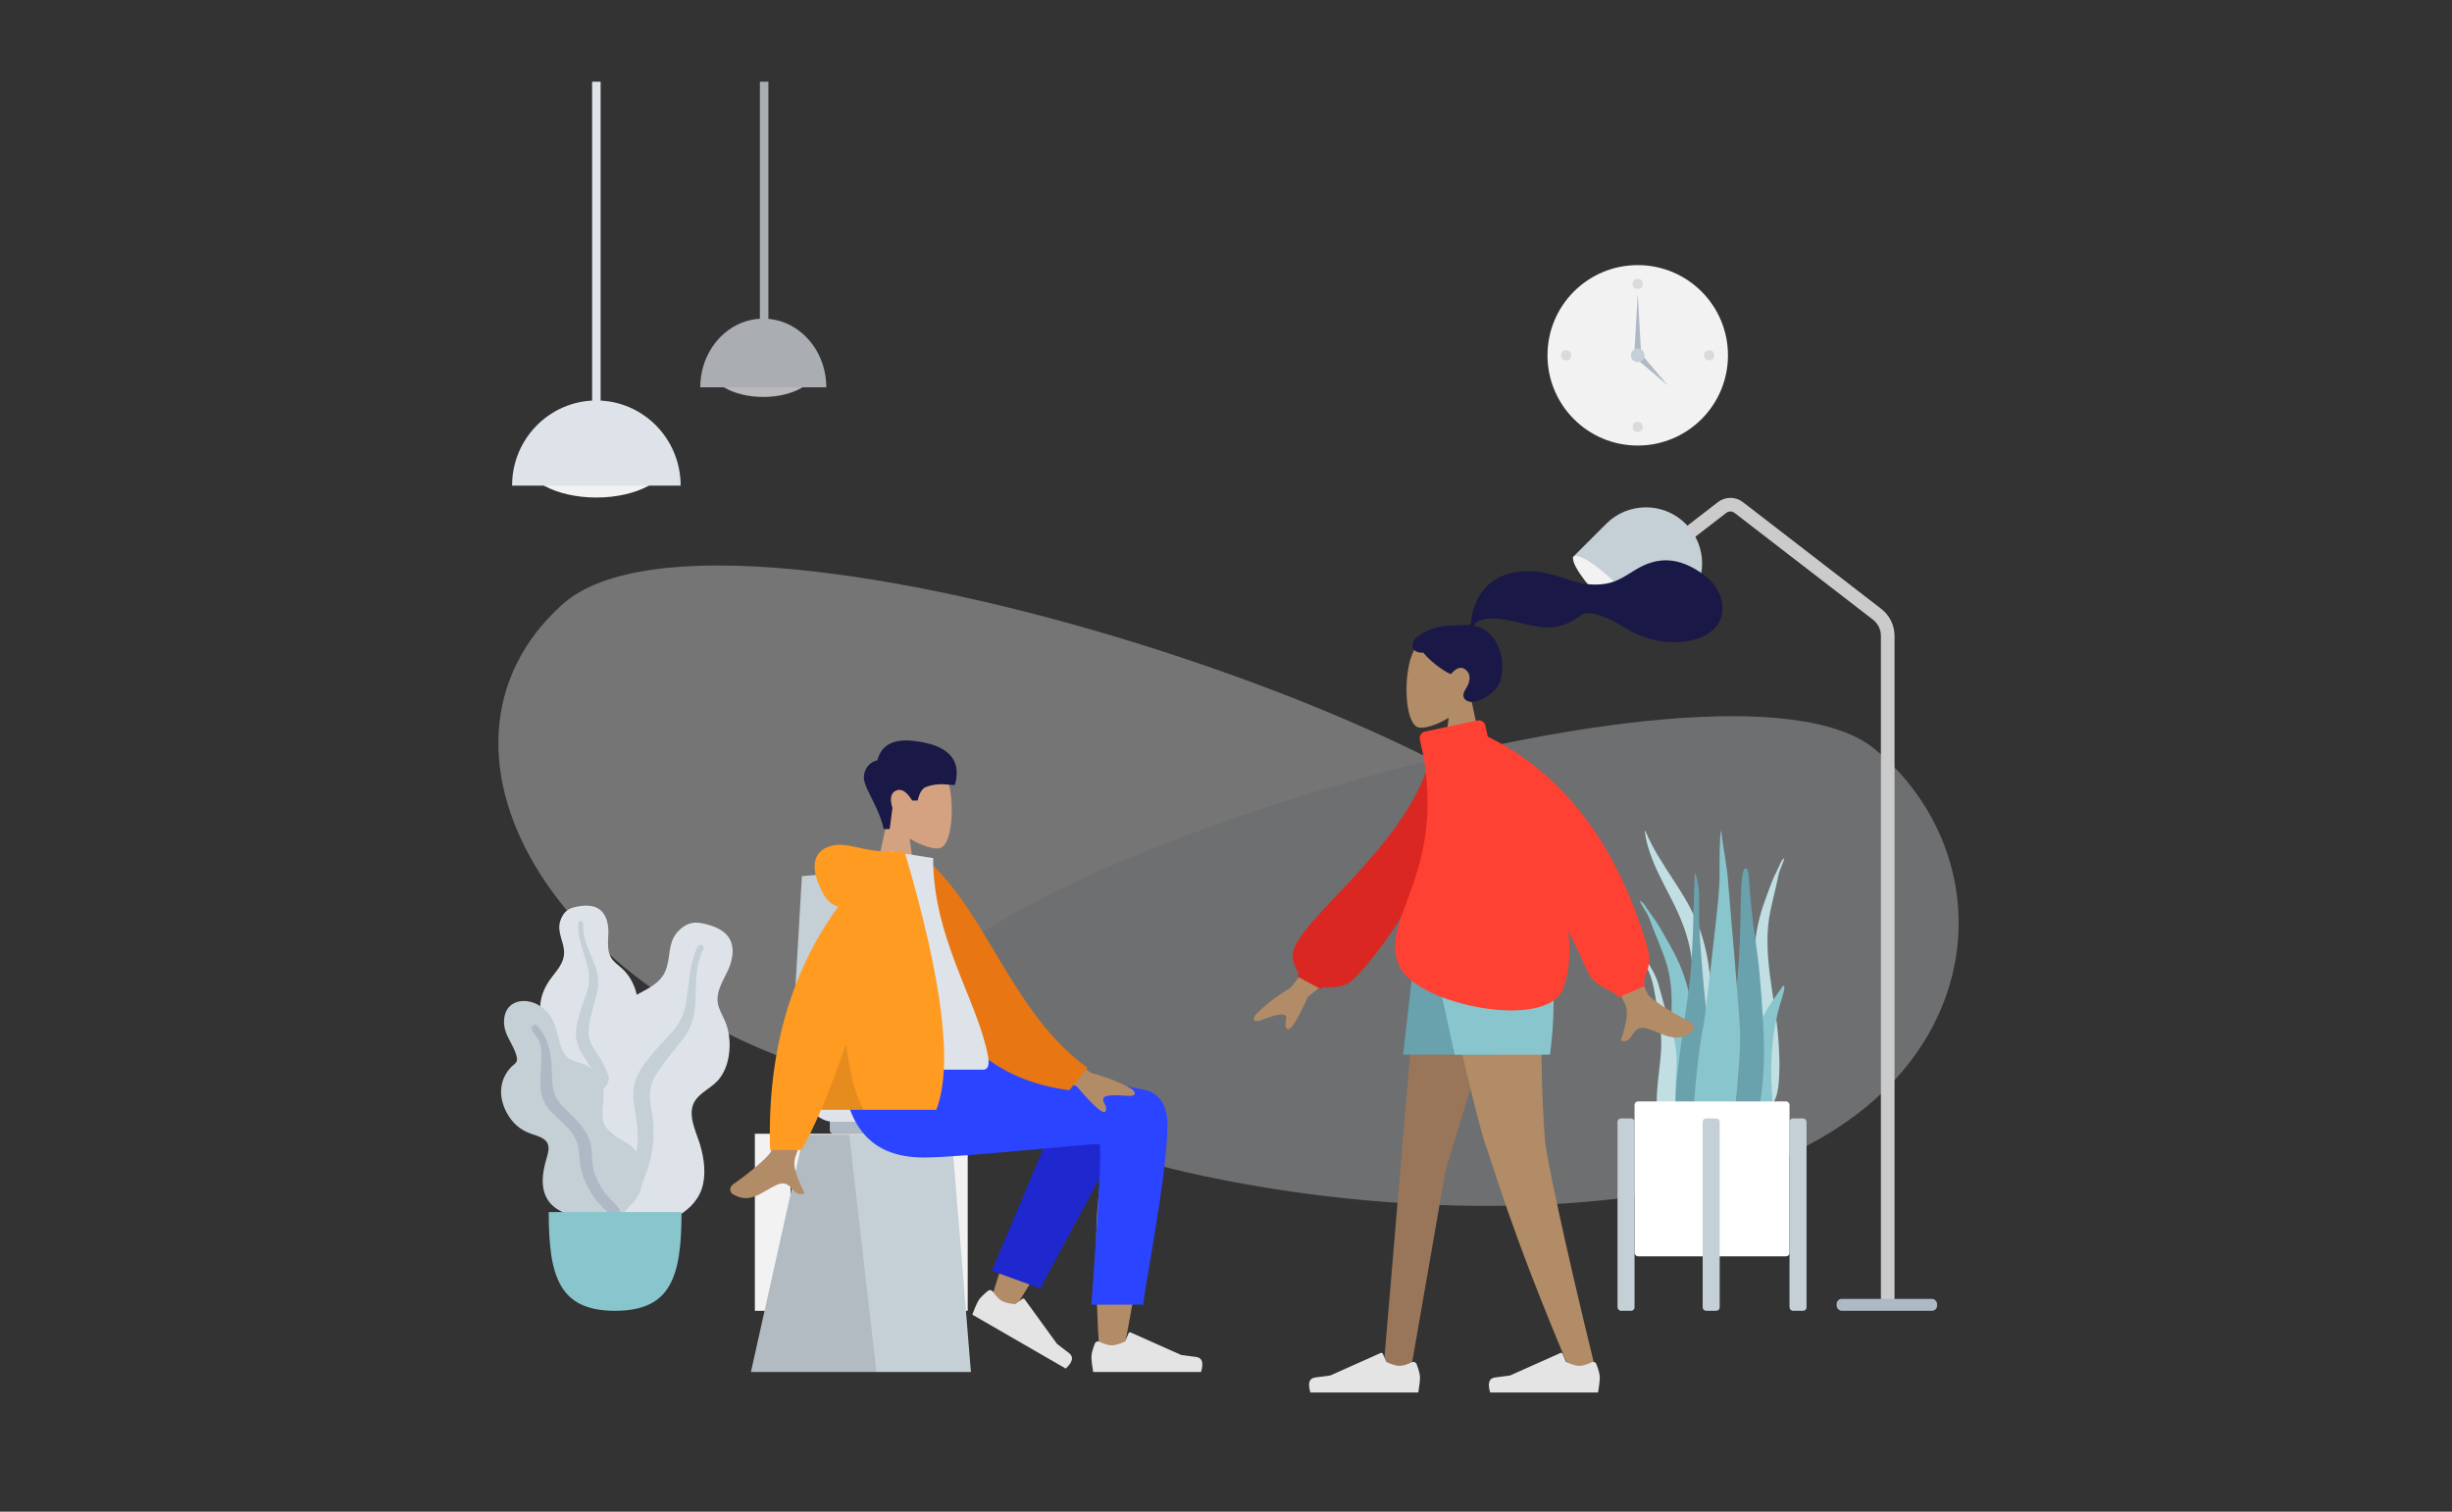 <?xml version="1.0" encoding="UTF-8"?>
<svg width="1440px" height="888px" viewBox="0 0 1440 888" version="1.1" xmlns="http://www.w3.org/2000/svg" xmlns:xlink="http://www.w3.org/1999/xlink">
    <rect x="0" y="0" width="1440" height="888" fill="#333333" stroke="none"/>
    <!-- Generator: Sketch 60.1 (88133) - https://sketch.com -->
    <title>Scene Wireframe</title>
    <desc>Created with Sketch.</desc>
    <g id="Scene-Wireframe" stroke="none" stroke-width="1" fill="none" fill-rule="evenodd">
        <g id="Scene/Home" transform="translate(256, 48)">
            <g id="Clock" transform="translate(652.795, 107.729)">
                <circle id="Clock-Frame" fill="#F2F2F2" cx="53" cy="53" r="53"></circle>
                <circle id="Time" fill-opacity="0.1" fill="#000000" cx="53" cy="11" r="3"></circle>
                <circle id="Time" fill-opacity="0.1" fill="#000000" cx="11" cy="53" r="3"></circle>
                <circle id="Time" fill-opacity="0.1" fill="#000000" cx="95" cy="53" r="3"></circle>
                <circle id="Time" fill-opacity="0.1" fill="#000000" cx="53" cy="95" r="3"></circle>
                <polygon id="Hand" fill="#AFB9C5" points="53 17 55 52 51 52"></polygon>
                <polygon id="Hand" fill="#AFB9C5" transform="translate(62.213, 62.213) rotate(135) translate(-62.213, -62.213) " points="62.213 50.213 64.213 74.213 60.213 74.213"></polygon>
                <circle id="Time" fill="#C5CFD6" cx="53" cy="53" r="4"></circle>
            </g>
            <g id="Background-Shape-2" opacity="0.346" transform="translate(36.681, 284.188)">
                <path d="M0.285,200.778 C9.797,111.039 520.18,-62.167 614.931,22.832 C709.682,107.831 618.591,267.352 420.028,308.201 C221.465,349.05 -9.228,290.517 0.285,200.778 Z" id="Background-Shape" fill="#F2F2F2" transform="translate(326.289, 160.729) scale(-1, 1) translate(-326.289, -160.729) "></path>
                <path d="M244.204,259.086 C252.936,182.849 721.421,35.704 808.393,107.914 C895.366,180.124 873.352,332.01 691.089,366.713 C508.827,401.416 235.473,335.323 244.204,259.086 Z" id="Background-Shape" fill="#DDE3E9"></path>
            </g>
            <g id="Hanging-Lamp" transform="translate(44.732, 0)">
                <g id="Light" transform="translate(0, 187.262)">
                    <ellipse id="Hanging-Lamp-Light" fill="#F2F2F2" cx="49.5" cy="34.5" rx="42.5" ry="22.5"></ellipse>
                    <path d="M99,50 C99,22.386 76.838,0 49.5,0 C22.162,0 -7.10542736e-15,22.386 -7.10542736e-15,50" id="Hanging-Lamp" fill="#DDE3E9"></path>
                </g>
                <rect id="Wire" fill="#DDE3E9" x="47" y="0" width="5" height="194.588"></rect>
            </g>
            <g id="Hanging-Lamp" opacity="0.7" transform="translate(155.259, 0)">
                <g id="Light" transform="translate(0, 139.188)">
                    <ellipse id="Hanging-Lamp-Light" fill="#F2F2F2" cx="37" cy="27.842" rx="31.768" ry="18.158"></ellipse>
                    <path d="M74,40.351 C74,18.066 57.435,0 37,0 C16.565,0 -7.10542736e-15,18.066 -7.10542736e-15,40.351" id="Hanging-Lamp" fill="#DDE3E9"></path>
                </g>
                <rect id="Wire" fill="#DDE3E9" x="35" y="0" width="5" height="162.188"></rect>
            </g>
            <g id="Lamp" transform="translate(662.789, 234.354)">
                <path d="M60,40.889 L92.554,15.771 C95.433,13.549 99.448,13.549 102.328,15.771 L183.596,78.476 C187.522,81.506 189.822,86.185 189.822,91.144 L189.822,481.646 L189.822,481.646" id="Body" stroke="#CBCBCB" stroke-width="8"></path>
                <rect id="Lamp-Base" fill="#AFB9C5" x="159.822" y="480.646" width="59" height="7" rx="3"></rect>
                <g id="Lamp-Top" transform="translate(48.083, 49.083) rotate(45) translate(-48.083, -49.083) translate(14.583, 14.583)">
                    <path d="M33.03,1.384 C51.256,1.384 66.03,16.159 66.03,34.384 L66.03,62.384 L66.03,62.384 L0.03,62.384 L0.03,34.384 C0.03,16.159 14.805,1.384 33.03,1.384 Z" id="Lamp" fill="#C5CFD6"></path>
                    <ellipse id="Lamp" fill="#F2F2F2" cx="33.209" cy="61.445" rx="33" ry="6.5"></ellipse>
                </g>
            </g>
            <g id="Big-Leaf-Plant" transform="translate(38.249, 483)">
                <g id="Big-Ass-Leaf" transform="translate(22, 0)">
                    <path d="M25.258,1.173 C28.123,0.823 31.18,0.947 33.844,2.077 C39.509,4.482 41.119,11.174 41.041,16.614 C40.957,22.468 39.714,28.863 44.165,33.58 C46.211,35.748 48.756,37.408 50.765,39.617 C52.912,41.977 54.597,44.677 55.844,47.577 C58.134,52.903 59.258,59.167 57.164,64.754 C55.32,69.674 50.681,74.114 51.683,79.708 C52.729,85.543 58.612,90.004 62.29,94.351 C66.453,99.269 70.286,105.556 70.916,112.006 C71.519,118.188 68.828,124.44 64.699,129.113 C56.448,138.451 44.045,143.028 31.54,143 C26.23,142.988 20.219,142.748 15.637,139.895 C14.22,139.013 13.473,138.023 12.631,136.648 C11.877,135.414 10.88,134.612 9.725,133.739 C7.19,131.822 5.359,129.239 4.19,126.347 C-0.348,115.114 3.279,101.218 9.631,91.243 C11.136,88.88 12.369,86.605 11.637,83.789 C10.874,80.848 8.999,78.196 7.34,75.669 C5.701,73.17 3.83,70.787 2.549,68.087 C1.207,65.257 0.829,62.294 1.066,59.198 C1.512,53.381 4.023,48.013 7.578,43.336 C11.002,38.83 15.022,34.518 15.031,28.615 C15.041,22.357 10.858,16.791 12.64,10.429 C13.378,7.795 14.86,5.092 17.249,3.513 C19.539,1.998 22.564,1.502 25.258,1.173 Z" id="leaf" fill="#DDE3E9"></path>
                    <path d="M23.386,11.176 C23.44,10.336 24.437,9.832 25.222,10.051 C26.254,10.34 26.235,11.305 26.207,12.165 C26.124,14.808 26.506,17.377 27.142,19.942 C28.462,25.274 30.903,30.186 32.836,35.308 C34.768,40.425 35.675,45.709 34.542,51.124 C33.473,56.23 31.795,61.203 30.701,66.315 C29.738,70.821 28.712,75.573 30.18,80.067 C31.592,84.393 34.714,87.916 36.962,91.825 C41.617,99.918 43.681,108.896 43.957,118.135 C44.085,122.425 43.97,126.755 42.975,130.963 C42.402,133.386 41.632,136.66 39.556,138.333 C38.599,139.105 36.961,139.371 36.155,138.229 C35.399,137.158 36.062,135.499 36.303,134.357 C37.343,129.413 37.552,124.361 37.303,119.342 C37.062,114.48 36.487,109.626 34.957,104.982 C33.537,100.673 31.379,96.802 28.84,93.032 C26.252,89.191 23.562,85.341 22.493,80.789 C21.406,76.166 22.289,71.462 23.469,66.927 C24.717,62.131 26.352,57.472 28.042,52.805 C29.689,48.258 30.272,43.955 29.363,39.196 C27.567,29.794 22.76,20.968 23.386,11.176 Z" id="middle-thing" fill="#C5CFD6"></path>
                </g>
                <g id="Big-Ass-Leaf" transform="translate(32, 11)">
                    <path d="M90.892,1.582 C94.437,2.659 97.958,4.395 100.485,7.118 C105.858,12.909 104.209,21.661 101.243,28.053 C98.05,34.933 93.212,41.849 95.94,49.743 C97.193,53.372 99.301,56.659 100.49,60.316 C101.761,64.224 102.309,68.294 102.239,72.372 C102.11,79.862 100.118,87.855 94.708,93.373 C89.945,98.232 82.158,101.07 80.377,108.206 C78.518,115.651 83.061,123.988 85.078,131.041 C87.36,139.024 88.533,148.453 85.862,156.409 C83.303,164.034 76.842,170.028 69.528,173.406 C54.915,180.156 37.949,179.117 23.296,172.578 C17.075,169.801 10.151,166.391 6.285,160.633 C5.09,158.853 4.736,157.294 4.476,155.23 C4.243,153.378 3.497,151.911 2.605,150.278 C0.644,146.692 -0.138,142.684 0.02,138.656 C0.634,123.011 12.234,108.464 24.956,99.972 C27.971,97.96 30.618,95.912 31.249,92.2 C31.909,88.325 31.111,84.213 30.501,80.361 C29.899,76.554 28.964,72.763 28.889,68.902 C28.811,64.858 29.933,61.157 31.848,57.619 C35.445,50.972 41.227,45.93 47.87,42.247 C54.267,38.7 61.262,35.692 64.393,28.715 C67.712,21.32 65.747,12.561 71.2,5.964 C73.458,3.233 76.625,0.807 80.262,0.182 C83.749,-0.417 87.558,0.57 90.892,1.582 Z" id="leaf" fill="#DDE3E9"></path>
                    <path d="M83.651,13.811 C84.154,12.844 85.584,12.769 86.387,13.44 C87.443,14.324 86.914,15.456 86.432,16.46 C84.95,19.547 84.052,22.789 83.452,26.159 C82.204,33.166 82.485,40.262 82.063,47.341 C81.642,54.414 79.935,61.147 75.774,66.965 C71.85,72.452 67.283,77.462 63.327,82.943 C59.841,87.773 56.153,92.863 55.516,98.954 C54.901,104.817 56.707,110.626 57.288,116.434 C58.492,128.457 56.204,140.171 51.688,151.257 C49.591,156.405 47.189,161.472 43.821,165.933 C41.882,168.502 39.267,171.977 35.963,172.869 C34.44,173.281 32.385,172.739 32.042,170.964 C31.718,169.298 33.363,167.682 34.242,166.455 C38.047,161.146 40.938,155.273 43.275,149.198 C45.54,143.314 47.41,137.265 48.053,130.963 C48.649,125.116 48.153,119.401 47.158,113.606 C46.144,107.701 45.015,101.731 46.149,95.781 C47.3,89.736 50.795,84.628 54.55,79.876 C58.521,74.85 62.873,70.19 67.293,65.549 C71.6,61.027 74.536,56.238 75.966,50.126 C78.79,38.049 77.791,25.078 83.651,13.811 Z" id="middle-thing" fill="#C5CFD6"></path>
                </g>
                <g id="Big-Ass-Leaf" transform="translate(0, 57)">
                    <path d="M13.306,-1.56319402e-13 C19.2,-1.56319402e-13 24.382,3.124 27.953,7.558 C32.133,12.748 32.977,19.086 34.675,25.272 C35.519,28.35 36.972,31.406 39.517,33.498 C41.833,35.4 44.772,35.78 47.544,36.71 C53.082,38.567 57.555,43.041 59.321,48.499 C61.476,55.158 59.193,61.873 59.586,68.622 C59.947,74.819 66.058,78.685 70.974,81.656 C75.821,84.586 80.189,87.328 81.649,93.035 C83.197,99.088 83.716,105.844 81.572,111.823 C78.002,121.779 67.552,126.163 57.456,126.842 C48.293,127.459 36.772,126.491 29.891,119.84 C25.773,115.86 24.282,110.293 24.467,104.755 C24.582,101.311 25.264,97.899 26.146,94.571 C26.771,92.213 27.616,89.864 27.856,87.427 C28.496,80.942 22.503,79.697 17.401,77.916 C10.918,75.654 6.38,71.38 3.224,65.425 C0.285,59.881 -0.948,53.658 0.814,47.554 C1.714,44.437 3.346,41.61 5.559,39.205 C6.533,38.146 7.907,37.263 8.786,36.151 C9.607,35.112 9.428,33.766 9.145,32.55 C7.837,26.931 3.762,22.278 2.305,16.668 C0.989,11.605 1.767,5.304 6.395,2.038 C8.395,0.627 10.862,0.016 13.306,-1.56319402e-13 Z" id="leaf" fill="#C5CFD6"></path>
                    <path d="M21.338,14.641 C27.585,21.296 29.283,30.325 29.781,39.076 C30.061,43.983 29.77,49.159 31.212,53.919 C32.445,57.993 35.337,61.107 38.318,64.051 C44.319,69.975 51.011,75.999 52.766,84.574 C53.796,89.606 53.101,94.804 54.524,99.78 C55.817,104.304 58.096,108.748 60.867,112.568 C63.098,115.645 66.004,118 68.443,120.867 C69.187,121.743 70.253,123.031 69.946,124.267 C69.586,125.714 67.743,126.172 66.435,125.945 C63.386,125.415 60.819,122.503 58.825,120.386 C55.91,117.291 53.432,113.962 51.419,110.227 C49.183,106.08 47.383,101.679 46.614,97.026 C45.816,92.199 46.213,87.168 44.391,82.535 C41.324,74.74 33.886,70.14 28.508,64.064 C21.808,56.494 22.807,47.072 23.493,37.759 C23.87,32.641 24.245,26.862 21.659,22.189 C20.672,20.406 18.471,18.743 18.047,16.715 C17.658,14.858 19.78,12.981 21.338,14.641 Z" id="middle-thing" fill="#AFB9C5"></path>
                </g>
                <path d="M28,181 C28,219.058 34.211,239 67,239 C99.789,239 106,219.058 106,181 L28,181 Z" id="Base" fill="#89C5CC"></path>
            </g>
            <g id="Table" transform="translate(187.311, 465)">
                <g id="Lamp" transform="translate(23, 0)">
                    <rect id="Lamp-Base" fill="#AFB9C5" x="21" y="144" width="38" height="9" rx="2"></rect>
                    <path d="M38.217,71 L42.783,71 C43.301,86.419 45.707,101.085 50,115 L56.5,115 C65.06,115 72,121.94 72,130.5 C72,139.06 65.06,146 56.5,146 L23.5,146 C14.94,146 8,139.06 8,130.5 C8,121.94 14.94,115 23.5,115 L31,115 C35.293,101.085 37.699,86.419 38.217,71 Z" id="Lamp-Body" fill="#DDE3E9"></path>
                    <path d="M4.622,1.679 C16.081,0.56 27.541,0 39,0 C50.459,0 61.919,0.56 73.378,1.679 L78,81.133 C65,82.378 52,83 39,83 C26,83 13,82.378 0,81.133 L4.622,1.679 Z" id="Shade" fill="#C5CFD6"></path>
                </g>
                <path d="M125,257 L104,257 L104,175 L21,175 L21,257 L0,257 L0,153 L125,153 L125,257 Z" fill="#F2F2F2"></path>
            </g>
            <g id="Plant" transform="translate(693.932, 440)">
                <g id="Succulents" transform="translate(13, 0)">
                    <path d="M3.381,0.208 C12.214,21.197 27.229,35.781 35.182,57.605 C39.898,70.547 41.864,84.62 41.983,99.032 C42.048,106.86 41.911,114.694 41.875,122.522 C41.839,130.156 41.632,137.741 40.984,145.327 C40.332,152.952 39.603,160.487 39.282,168.159 C39.031,174.137 38.917,181.091 36.891,186.544 C35.279,190.881 31.183,191.516 30.097,186.256 C29.493,183.333 29.569,180.068 29.636,177.063 C29.721,173.208 29.945,169.359 30.06,165.504 C30.519,150.036 29.923,134.566 30.235,119.092 C30.539,103.973 32.482,88.871 30.332,73.853 C28.556,61.452 24.046,50.802 18.862,40.593 C13.874,30.771 8.445,21.187 5.075,10.014 C4.107,6.806 3.359,3.481 3,0.03 C3.157,-0.043 3.284,0.016 3.381,0.208 Z" id="Thi-Succs!" fill="#C1DEE2"></path>
                    <path d="M0.974,41.617 C2.723,42.88 3.7,44.728 4.882,46.551 C6.352,48.817 8.081,50.863 9.551,53.131 C12.615,57.86 15.308,62.879 18.102,67.799 C23.406,77.137 27.433,87.091 29.427,97.895 C31.495,109.092 32.052,120.648 32.919,132.012 C33.839,144.056 34.765,156.188 34.887,168.279 C34.942,173.696 35.235,179.446 34.584,184.825 C34.179,188.173 32.668,191.027 29.261,191 C22.025,190.942 18.627,182.927 17.208,176.354 C15.119,166.674 14.702,156.393 15.033,146.494 C15.432,134.558 17.504,122.802 18.4,110.912 C19.35,98.325 18.814,85.96 14.486,74.109 C12.3,68.12 9.763,62.274 7.484,56.325 C6.514,53.792 5.719,51.19 4.409,48.831 C2.951,46.208 1.142,43.826 -3.0475622e-14,41 C0.324,41.206 0.649,41.411 0.974,41.617 Z" id="Thi-Succs!" fill="#89C5CC"></path>
                    <path d="M84.334,16.518 C84.556,16.345 84.778,16.173 85,16 C84.361,18.693 83.207,20.88 82.324,23.341 C81.531,25.554 81.129,28.058 80.595,30.477 C79.34,36.158 77.89,41.711 76.706,47.44 C74.36,58.777 74.804,70.99 76.342,83.568 C77.795,95.45 80.092,107.313 81.187,119.192 C82.095,129.043 82.485,139.202 81.619,148.601 C81.031,154.984 79.103,162.606 73.848,161.962 C71.374,161.659 70.084,158.681 69.564,155.32 C68.729,149.922 68.554,144.246 68.229,138.878 C67.502,126.896 67.358,114.951 67.214,103.092 C67.078,91.904 66.705,80.494 67.452,69.587 C68.173,59.063 70.428,49.58 73.653,40.83 C75.351,36.22 76.97,31.502 78.878,27.108 C79.793,25.001 80.911,23.139 81.827,21.033 C82.563,19.339 83.148,17.601 84.334,16.518 Z" id="Thi-Succs!" fill="#C1DEE2"></path>
                    <path d="M3.209,76.302 C4.166,74.695 6.272,79.993 6.593,80.66 C6.457,80.328 6.321,79.997 6.184,79.667 C8.083,82.825 9.821,86.113 10.901,89.734 C11.97,93.319 12.888,96.977 13.891,100.587 C15.774,107.361 18.202,113.943 19.907,120.778 C21.569,127.438 21.988,133.986 21.585,140.875 C21.167,148.035 20.911,155.306 21.399,162.462 C21.632,165.88 22.743,169.064 23.504,172.354 C24.266,175.648 24.866,178.986 25.767,182.239 C25.974,181.815 26,183.232 26,183.339 C25.994,184.152 25.881,184.833 25.619,185.604 C24.948,187.586 23.691,189.269 21.778,189.816 C18.322,190.803 15.112,187.659 13.998,184.339 C12.399,179.575 11.517,174.311 10.755,169.304 C10.057,164.713 9.891,160.094 10.099,155.44 C10.508,146.261 12.169,137.202 12.618,128.026 C13.107,118.036 11.128,108.649 9.471,98.925 C8.673,94.239 7.91,89.598 6.356,85.134 C5.727,83.326 4.907,81.731 4.048,80.061 C3.558,79.112 2.569,77.418 3.209,76.302 Z" id="Thi-Succs!" fill="#C1DEE2"></path>
                    <path d="M31.252,60.697 C30.856,72.142 30.172,83.5 28.646,94.824 C27.089,106.38 25.3,117.897 23.802,129.463 C22.343,140.722 20.815,152.168 21.018,163.584 C21.168,171.993 19.774,186.219 29.113,190.369 C38.572,194.572 40.601,176.623 41.222,170.699 C42.412,159.333 42.027,147.847 41.449,136.419 C40.856,124.689 39.866,113.02 38.64,101.334 C37.277,88.353 36.208,75.314 35.349,62.296 C34.925,55.857 34.82,49.429 34.937,42.988 C35.048,36.911 34.817,30.77 32.656,25 C32.543,25.082 32.431,25.164 32.318,25.246" id="Thi-Succs!" fill="#69A1AC"></path>
                    <path d="M80.083,96.955 C78.382,99.433 76.667,101.887 75.061,104.512 C72.186,109.209 69.587,114.432 68.805,121.147 C67.169,135.2 68.481,150.379 68.798,164.863 C68.863,167.822 68.489,170.693 69.655,173.51 C70.713,176.064 72.691,178.01 74.576,178 C78.611,177.977 77.995,168.095 78.002,163.746 C78.014,156.123 77.159,148.422 77.233,140.806 C77.306,133.26 77.765,125.694 78.859,118.528 C79.967,111.275 81.589,104.309 83.729,97.81 C84.026,96.908 86.158,89.937 84.144,91.139" id="Thi-Succs!" fill="#89C5CC"></path>
                    <path d="M62.262,22 C59.609,22 59.625,35.226 59.546,36.925 C59.257,43.055 59.325,49.188 59.143,55.319 C58.744,68.701 58.254,82.2 56.243,95.426 C55.161,102.547 53.907,109.636 52.557,116.702 C51.204,123.789 49.387,130.867 48.497,138.044 C47.642,144.943 48.125,151.977 48.242,158.91 C48.359,165.885 48.57,172.874 49.484,179.788 C49.709,181.494 49.974,183.195 50.257,184.891 C50.492,186.305 50.355,188.058 50.754,189.401 C51.393,191.552 54.133,192.256 55.978,191.92 C60.97,191.009 64.159,184.74 65.865,180.16 C68.043,174.311 69.199,167.967 70.339,161.804 C71.631,154.821 72.388,147.732 72.743,140.623 C73.466,126.175 72.539,111.712 71.504,97.31 C70.928,89.301 70.263,81.327 69.246,73.367 C68.232,65.441 66.932,57.55 66.086,49.601 C65.471,43.825 64.865,38.04 64.467,32.241 C64.371,30.859 64.291,22 62.262,22" id="Thi-Succs!" fill="#69A1AC"></path>
                    <path d="M58.941,118.139 C58.508,104.253 52.927,43.259 51.657,26.467 C51.339,22.264 48.282,4.765 47.885,-1.2490009e-14 C46.81,1.347 46.901,22.309 46.913,27.126 C46.926,31.891 46.335,36.576 46.031,41.315 C45.721,46.151 38.572,108.601 37.645,113.247 C35.799,122.491 34.564,131.976 33.611,141.428 C32.683,150.639 31.24,160.358 32.482,169.618 C32.767,171.75 33.219,173.848 33.955,175.806 C34.749,177.922 35.294,179.879 35.932,182.093 C36.958,185.659 38.815,188.789 41.668,190.262 C47.517,193.281 50.658,186.447 52.251,180.497 C54.793,170.995 56.426,161.338 57.191,151.359 C58.037,140.318 59.287,129.255 58.941,118.139" id="Thi-Succs!" fill="#89C5CC"></path>
                </g>
                <g id="Planter" transform="translate(0, 159)">
                    <rect id="Vase" fill="#FFFFFF" x="10" y="0" width="91" height="91" rx="2"></rect>
                    <rect id="Leg" fill="#C5CFD6" x="0" y="10" width="10" height="113" rx="2"></rect>
                    <rect id="Leg" fill="#C5CFD6" x="50" y="10" width="10" height="113" rx="2"></rect>
                    <rect id="Leg" fill="#C5CFD6" x="101" y="10" width="10" height="113" rx="2"></rect>
                </g>
            </g>
        </g>
        <g id="Group-2" transform="translate(368, 337)">
            <g id="Group" transform="translate(0, 71)">
                <g id="Head/Front/Short-2" transform="translate(83.127, 0)">
                    <g id="Head" stroke-width="1" transform="translate(60.66, 34.848)" fill="#D4A181">
                        <path d="M42.848,10.268 C49.357,22.409 48.584,53.208 40.171,55.378 C36.816,56.244 29.669,54.124 22.394,49.736 L26.96,82.061 L0,82.061 L9.281,38.771 C4.105,32.691 0.602,25.24 1.187,16.89 C2.874,-7.166 36.338,-1.874 42.848,10.268 Z"></path>
                    </g>
                    <path d="M67.87,79.034 C64.486,63.97 54.846,53.701 56.318,46.968 C57.3,42.479 59.916,39.688 64.166,38.593 C66.365,29.694 73.454,25.909 85.436,27.238 C103.408,29.231 114.377,36.7 109.64,53.135 C105.286,53.135 100.029,51.559 92.76,54.259 C90.453,55.116 88.804,57.772 87.811,62.229 L84.526,62.229 C81.338,56.94 78.195,54.997 75.096,56.399 C71.997,57.8 71.292,61.205 72.982,66.614 L71.364,79.034 L67.87,79.034 Z" id="Hair" fill="#191847"></path>
                </g>
                <g id="Bottom/Sitting/Skinny-Jeans-1" transform="translate(0, 211.335)">
                    <g id="Objects/Seat/Cube" transform="translate(11.233, 47.213)" stroke-width="1">
                        <g id="Seat" transform="translate(61.783, 0)">
                            <polygon id="Seat-Stuff" fill="#C5CFD6" points="31.029 0 117.812 0 129.183 139.391 0 139.391"></polygon>
                            <polygon id="Seat-Stuff" fill-opacity="0.1" fill="#000000" points="31.029 0 57.72 0 73.695 139.391 0 139.391"></polygon>
                        </g>
                    </g>
                    <path d="M289.768,23.332 L290.092,23.144 C299.378,17.938 314.544,25.008 314.533,32.868 C314.501,56.659 292.804,168.788 291.672,175.876 C290.539,182.965 278.403,184.837 277.696,175.9 C276.572,161.679 274.483,112.449 276.573,89.663 C277.436,80.257 278.365,71.298 279.28,63.306 C267.896,83.88 250.288,113.339 226.456,151.682 L213.519,145.767 C223.678,112.273 232.009,88.627 238.51,74.829 C249.642,51.203 260.08,30.971 264.473,23.845 C271.383,12.635 283.412,16.546 289.768,23.332 Z" id="Skin" fill="#B28B67"></path>
                    <path d="M234.587,138.64 L240.31,24.541 C244.45,4.812 279.523,13.976 279.511,24.549 C279.484,48.554 265.091,131.472 265.083,138.623 L234.587,138.64 Z" id="LegLower" fill="#1F28CF" transform="translate(257.049, 75.786) rotate(20) translate(-257.049, -75.786) "></path>
                    <g id="Accessories/Shoe/Flat-Sneaker" transform="translate(242.078, 149.508) rotate(30) translate(-242.078, -149.508) translate(207.817, 127.026)" fill="#E4E4E4">
                        <path d="M3.105,28.298 C1.784,31.784 1.123,34.382 1.123,36.091 C1.123,38.118 1.461,41.076 2.136,44.965 C4.486,44.965 25.605,44.965 65.494,44.965 C67.14,39.518 66.19,36.577 62.642,36.143 C59.095,35.709 56.148,35.317 53.802,34.967 L24.238,21.778 C23.734,21.553 23.143,21.779 22.918,22.283 C22.914,22.292 22.91,22.301 22.906,22.31 L20.965,27.022 L20.965,27.022 C17.681,28.556 15.013,29.322 12.96,29.322 C11.248,29.322 8.868,28.613 5.819,27.194 L5.819,27.194 C4.818,26.728 3.628,27.162 3.162,28.163 C3.141,28.207 3.122,28.253 3.105,28.298 Z" id="shoe"></path>
                    </g>
                    <g id="Accessories/Shoe/Flat-Sneaker" transform="translate(271.847, 141.639)" fill="#E4E4E4">
                        <path d="M3.105,28.298 C1.784,31.784 1.123,34.382 1.123,36.091 C1.123,38.118 1.461,41.076 2.136,44.965 C4.486,44.965 25.605,44.965 65.494,44.965 C67.14,39.518 66.19,36.577 62.642,36.143 C59.095,35.709 56.148,35.317 53.802,34.967 L24.238,21.778 C23.734,21.553 23.143,21.779 22.918,22.283 C22.914,22.292 22.91,22.301 22.906,22.31 L20.965,27.022 L20.965,27.022 C17.681,28.556 15.013,29.322 12.96,29.322 C11.248,29.322 8.868,28.613 5.819,27.194 L5.819,27.194 C4.818,26.728 3.628,27.162 3.162,28.163 C3.141,28.207 3.122,28.253 3.105,28.298 Z" id="shoe"></path>
                    </g>
                    <path d="M317.645,40.955 C317.645,70.82 303.473,140.482 303.464,147.058 L272.97,147.081 C277.433,84.922 279.016,53.508 277.718,52.838 C275.771,51.834 197.904,60.618 174.551,60.618 C140.875,60.618 126.944,39.367 125.813,-4.40536496e-13 L192.524,-4.40536496e-13 C206.107,1.454 276.957,15.755 303.269,20.671 C314.533,22.775 317.645,32.728 317.645,40.955 Z" id="Leg-and-Butt" fill="#2B44FF"></path>
                </g>
                <g id="Body/Hoodie" transform="translate(22.467, 92.178)">
                    <path d="M76.733,104.566 L100.207,104.658 C85.713,151.482 77.888,176.326 76.733,179.191 C74.133,185.638 79.634,195.455 81.986,200.731 C74.325,204.162 75.141,191.457 65.477,195.956 C56.656,200.063 49.945,207.504 39.754,201.211 C38.501,200.438 37.128,197.525 40.445,195.248 C48.71,189.577 60.621,179.651 62.23,176.384 C64.425,171.929 69.259,147.989 76.733,104.566 L76.733,104.566 Z M214.311,103.657 L250.143,129.988 C259.862,132.612 267.981,135.877 274.502,139.783 C276.042,141.187 277.903,144.032 271.516,143.54 C265.128,143.049 258.387,142.819 257.505,144.999 C256.624,147.18 260.49,149.787 258.708,152.729 C257.52,154.69 251.909,149.772 241.873,137.976 L206.39,123.251 L214.311,103.657 Z" id="Skin" fill="#B28B67"></path>
                    <path d="M137.865,10.766 L147.396,8.259 C186.014,36.155 205.978,94.49 252.75,122.226 L243.307,136.292 C166.132,133.512 140.846,62.438 137.865,10.766 Z" id="Coat-Back" fill="#E87613" transform="translate(195.307, 72.275) rotate(5) translate(-195.307, -72.275) "></path>
                    <path d="M101.1,128.15 C140.048,128.15 168.697,128.15 187.048,128.15 C190.975,128.15 190.235,122.475 189.667,119.611 C183.115,86.562 157.538,50.936 157.538,3.89 L132.746,0 C112.241,33.002 105.149,73.635 101.1,128.15 Z" id="Shirt" fill="#DDE3E9"></path>
                    <path d="M130.88,-8.43769499e-15 C131.717,-7.54951657e-15 132.484,0.052 133.181,0.157 L140.946,0.601 C163.214,76.12 169.355,126.505 159.37,151.756 L159.37,151.756 L91.722,151.757 C87.714,161.109 83.879,168.978 80.216,175.363 L80.216,175.363 L61.783,175.363 C60.049,119.232 73.384,71.591 101.791,32.44 C98.191,31.405 95.339,28.989 93.237,25.193 C84.175,8.831 87.448,-0.177 97.131,-3.138 C106.815,-6.099 115.451,-2.39808173e-14 130.88,-8.43769499e-15 Z" id="Coat-Front" fill="#FF9B21"></path>
                    <path d="M116.827,151.756 L91.722,151.757 C96.397,140.848 101.308,127.919 106.453,112.972 C108.58,130.784 112.038,143.713 116.827,151.756 Z" id="Shade" fill-opacity="0.1" fill="#000000"></path>
                </g>
            </g>
            <g id="Head/Front/Airy" transform="translate(489.5, 58.5) scale(-1, 1) translate(-489.5, -58.5) translate(413, 0)">
                <g id="Head" stroke-width="1" transform="translate(60.75, 34.875)" fill="#B28B67">
                    <path d="M42.911,10.276 C49.43,22.427 48.656,53.25 40.23,55.421 C36.87,56.287 29.712,54.166 22.427,49.775 L27,82.125 L0,82.125 L9.295,38.801 C4.111,32.716 0.603,25.259 1.189,16.904 C2.878,-7.172 36.392,-1.876 42.911,10.276 Z"></path>
                </g>
                <path d="M88.272,31.146 C84.713,30.562 75.132,30.161 73.365,30.161 C72.236,30.161 71.012,30.419 70.343,29.383 C69.796,28.533 69.996,27.098 69.833,26.112 C69.643,24.968 69.373,23.838 69.101,22.711 C68.325,19.504 67.151,16.453 65.51,13.589 C62.429,8.215 57.916,4.005 52.219,1.556 C45.927,-1.149 38.808,-1.768 32.041,-1.22 C24.799,-0.633 18.243,1.758 11.405,4.008 C4.889,6.152 -1.935,6.995 -8.75,5.949 C-15.617,4.894 -20.805,1.172 -26.596,-2.36 C-32.525,-5.976 -39.301,-8.341 -46.31,-7.797 C-52.853,-7.29 -58.883,-4.588 -64.293,-0.979 C-69.355,2.397 -73.532,6.46 -75.89,12.177 C-78.427,18.327 -78.424,25.078 -74.253,30.514 C-68.206,38.392 -56.981,40.43 -47.643,40.227 C-42.241,40.11 -36.936,39.124 -31.836,37.331 C-25.035,34.938 -19.157,30.884 -12.795,27.594 C-9.809,26.05 -6.722,24.782 -3.487,23.869 C-0.347,22.983 2.745,22.576 5.587,24.472 C8.594,26.479 11.289,28.45 14.729,29.706 C18.029,30.91 21.524,31.584 25.04,31.557 C31.881,31.504 38.624,29.373 45.268,27.945 C50.686,26.781 56.483,25.621 62.007,26.74 C64.312,27.207 67.678,28.171 68.511,30.566 C54.5,33.106 48.997,50.434 52.947,63.154 C55.079,70.02 67.894,78.046 72.876,74.437 C76.033,72.15 74.116,69.148 72.876,67.166 C70.501,63.371 69.688,58.496 74.083,55.854 C77.874,53.575 81.86,58.987 81.936,58.981 C82.977,58.899 91.98,53.807 98.183,46.377 C104.303,46.74 105.231,42.705 103.77,39.405 C102.309,36.106 93.189,31.953 88.272,31.146 Z" id="hair" fill="#191847"></path>
            </g>
            <g id="Bottom/Standing/Shorts" transform="translate(498.5, 346.5) scale(-1, 1) translate(-498.5, -346.5) translate(330, 212)">
                <polygon id="Leg" fill="#997659" points="143.787 9.9475983e-14 186.059 138.467 206.536 256.223 222.592 256.223 200.954 9.9475983e-14"></polygon>
                <path d="M128.664,0 C131.535,76.026 128.156,115.241 127.514,122.148 C126.871,129.055 118.072,173.842 97.24,258.542 L114.349,252.655 C147.271,174.973 158.49,134.6 162.266,124.399 C166.042,114.199 176.071,72.732 192.352,0 L128.664,0 Z" id="Leg" fill="#B28B67"></path>
                <g id="Accessories/Shoe/Flat-Sneaker" transform="translate(94.36, 223.979)" fill="#E4E4E4">
                    <path d="M3.105,28.333 C1.784,31.824 1.123,34.425 1.123,36.136 C1.123,38.165 1.461,41.127 2.136,45.021 C4.486,45.021 25.605,45.021 65.494,45.021 C67.14,39.567 66.19,36.623 62.642,36.188 C59.095,35.753 56.148,35.361 53.802,35.01 L24.239,21.805 C23.735,21.58 23.143,21.806 22.918,22.31 C22.914,22.319 22.91,22.328 22.906,22.338 L20.965,27.056 L20.965,27.056 C17.681,28.591 15.013,29.359 12.96,29.359 C11.249,29.359 8.869,28.649 5.82,27.228 L5.82,27.228 C4.819,26.762 3.629,27.195 3.163,28.196 C3.142,28.241 3.123,28.287 3.105,28.333 Z" id="shoe"></path>
                </g>
                <g id="Accessories/Shoe/Flat-Sneaker" transform="translate(199.953, 223.979)" fill="#E4E4E4">
                    <path d="M3.105,28.333 C1.784,31.824 1.123,34.425 1.123,36.136 C1.123,38.165 1.461,41.127 2.136,45.021 C4.486,45.021 25.605,45.021 65.494,45.021 C67.14,39.567 66.19,36.623 62.642,36.188 C59.095,35.753 56.148,35.361 53.802,35.01 L24.239,21.805 C23.735,21.58 23.143,21.806 22.918,22.31 C22.914,22.319 22.91,22.328 22.906,22.338 L20.965,27.056 L20.965,27.056 C17.681,28.591 15.013,29.359 12.96,29.359 C11.249,29.359 8.869,28.649 5.82,27.228 L5.82,27.228 C4.819,26.762 3.629,27.195 3.163,28.196 C3.142,28.241 3.123,28.287 3.105,28.333 Z" id="shoe"></path>
                </g>
                <polygon id="Bottom" fill="#69A1AC" points="138.17 0 156.143 70.547 211.041 70.547 202.856 0"></polygon>
                <path d="M128.06,-3.55271368e-15 C122.146,17.761 121.023,41.277 124.69,70.547 L180.711,70.547 L196.116,-3.55271368e-15 L128.06,-3.55271368e-15 Z" id="Bottom" fill="#89C5CC"></path>
            </g>
            <g id="Body/Turtle-Neck" transform="translate(497, 198) scale(-1, 1) rotate(8) translate(-497, -198) translate(353, 93)">
                <path d="M68.591,75.746 L93.226,75.838 C74.463,136.518 64.503,168.289 63.346,171.151 C60.743,177.591 66.252,187.398 68.608,192.669 C60.935,196.096 61.753,183.404 52.074,187.899 C43.24,192.002 36.519,199.435 26.313,193.149 C25.058,192.376 23.683,189.466 27.005,187.192 C35.283,181.526 47.211,171.61 48.823,168.346 C51.021,163.895 57.61,133.028 68.591,75.746 L68.591,75.746 Z M224.43,103.832 L256.299,134.866 C265.571,138.815 273.169,143.174 279.092,147.945 C280.423,149.549 281.873,152.622 275.607,151.247 C269.34,149.872 262.687,148.707 261.509,150.741 C260.331,152.775 263.802,155.893 261.625,158.555 C260.174,160.33 255.294,154.684 246.984,141.618 L213.845,122.115 L224.43,103.832 Z" id="Skin" fill="#B28B67"></path>
                <path d="M138.124,10.917 L147.67,8.41 C167.649,60.943 249.3,90.8 255.876,110.516 C258.288,117.746 253.291,121.945 256.238,123.954 L244.447,134.26 C242.096,131.963 237.942,136.905 228.158,134.558 C218.374,132.211 143.705,74.702 138.124,10.917 Z" id="Clothes-Back" fill="#DB2721" transform="translate(197.341, 71.809) rotate(5) translate(-197.341, -71.809) "></path>
                <path d="M125.856,-5.336 L157.155,-3.152 C159.359,-2.999 161.02,-1.088 160.867,1.116 C160.867,1.116 160.867,1.117 160.866,1.117 L160.022,13.117 C158.876,84.757 200.36,103.021 191.123,131.748 C183.497,155.464 110.506,180.958 97.875,157.711 C92.762,148.3 90.442,136.918 90.179,124.543 C86.952,134.051 84.398,142.235 82.52,149.097 C79.28,160.934 66.72,162.815 66.72,167.375 L66.72,167.375 L50.171,162.815 C51.294,156.62 43.492,153.604 45.584,139.764 C54.956,77.756 80.137,32.809 121.126,4.921 L121.587,-1.625 C121.742,-3.828 123.653,-5.489 125.856,-5.336 Z" id="Clothes-Front" fill="#FF4133"></path>
            </g>
        </g>
    </g>
</svg>